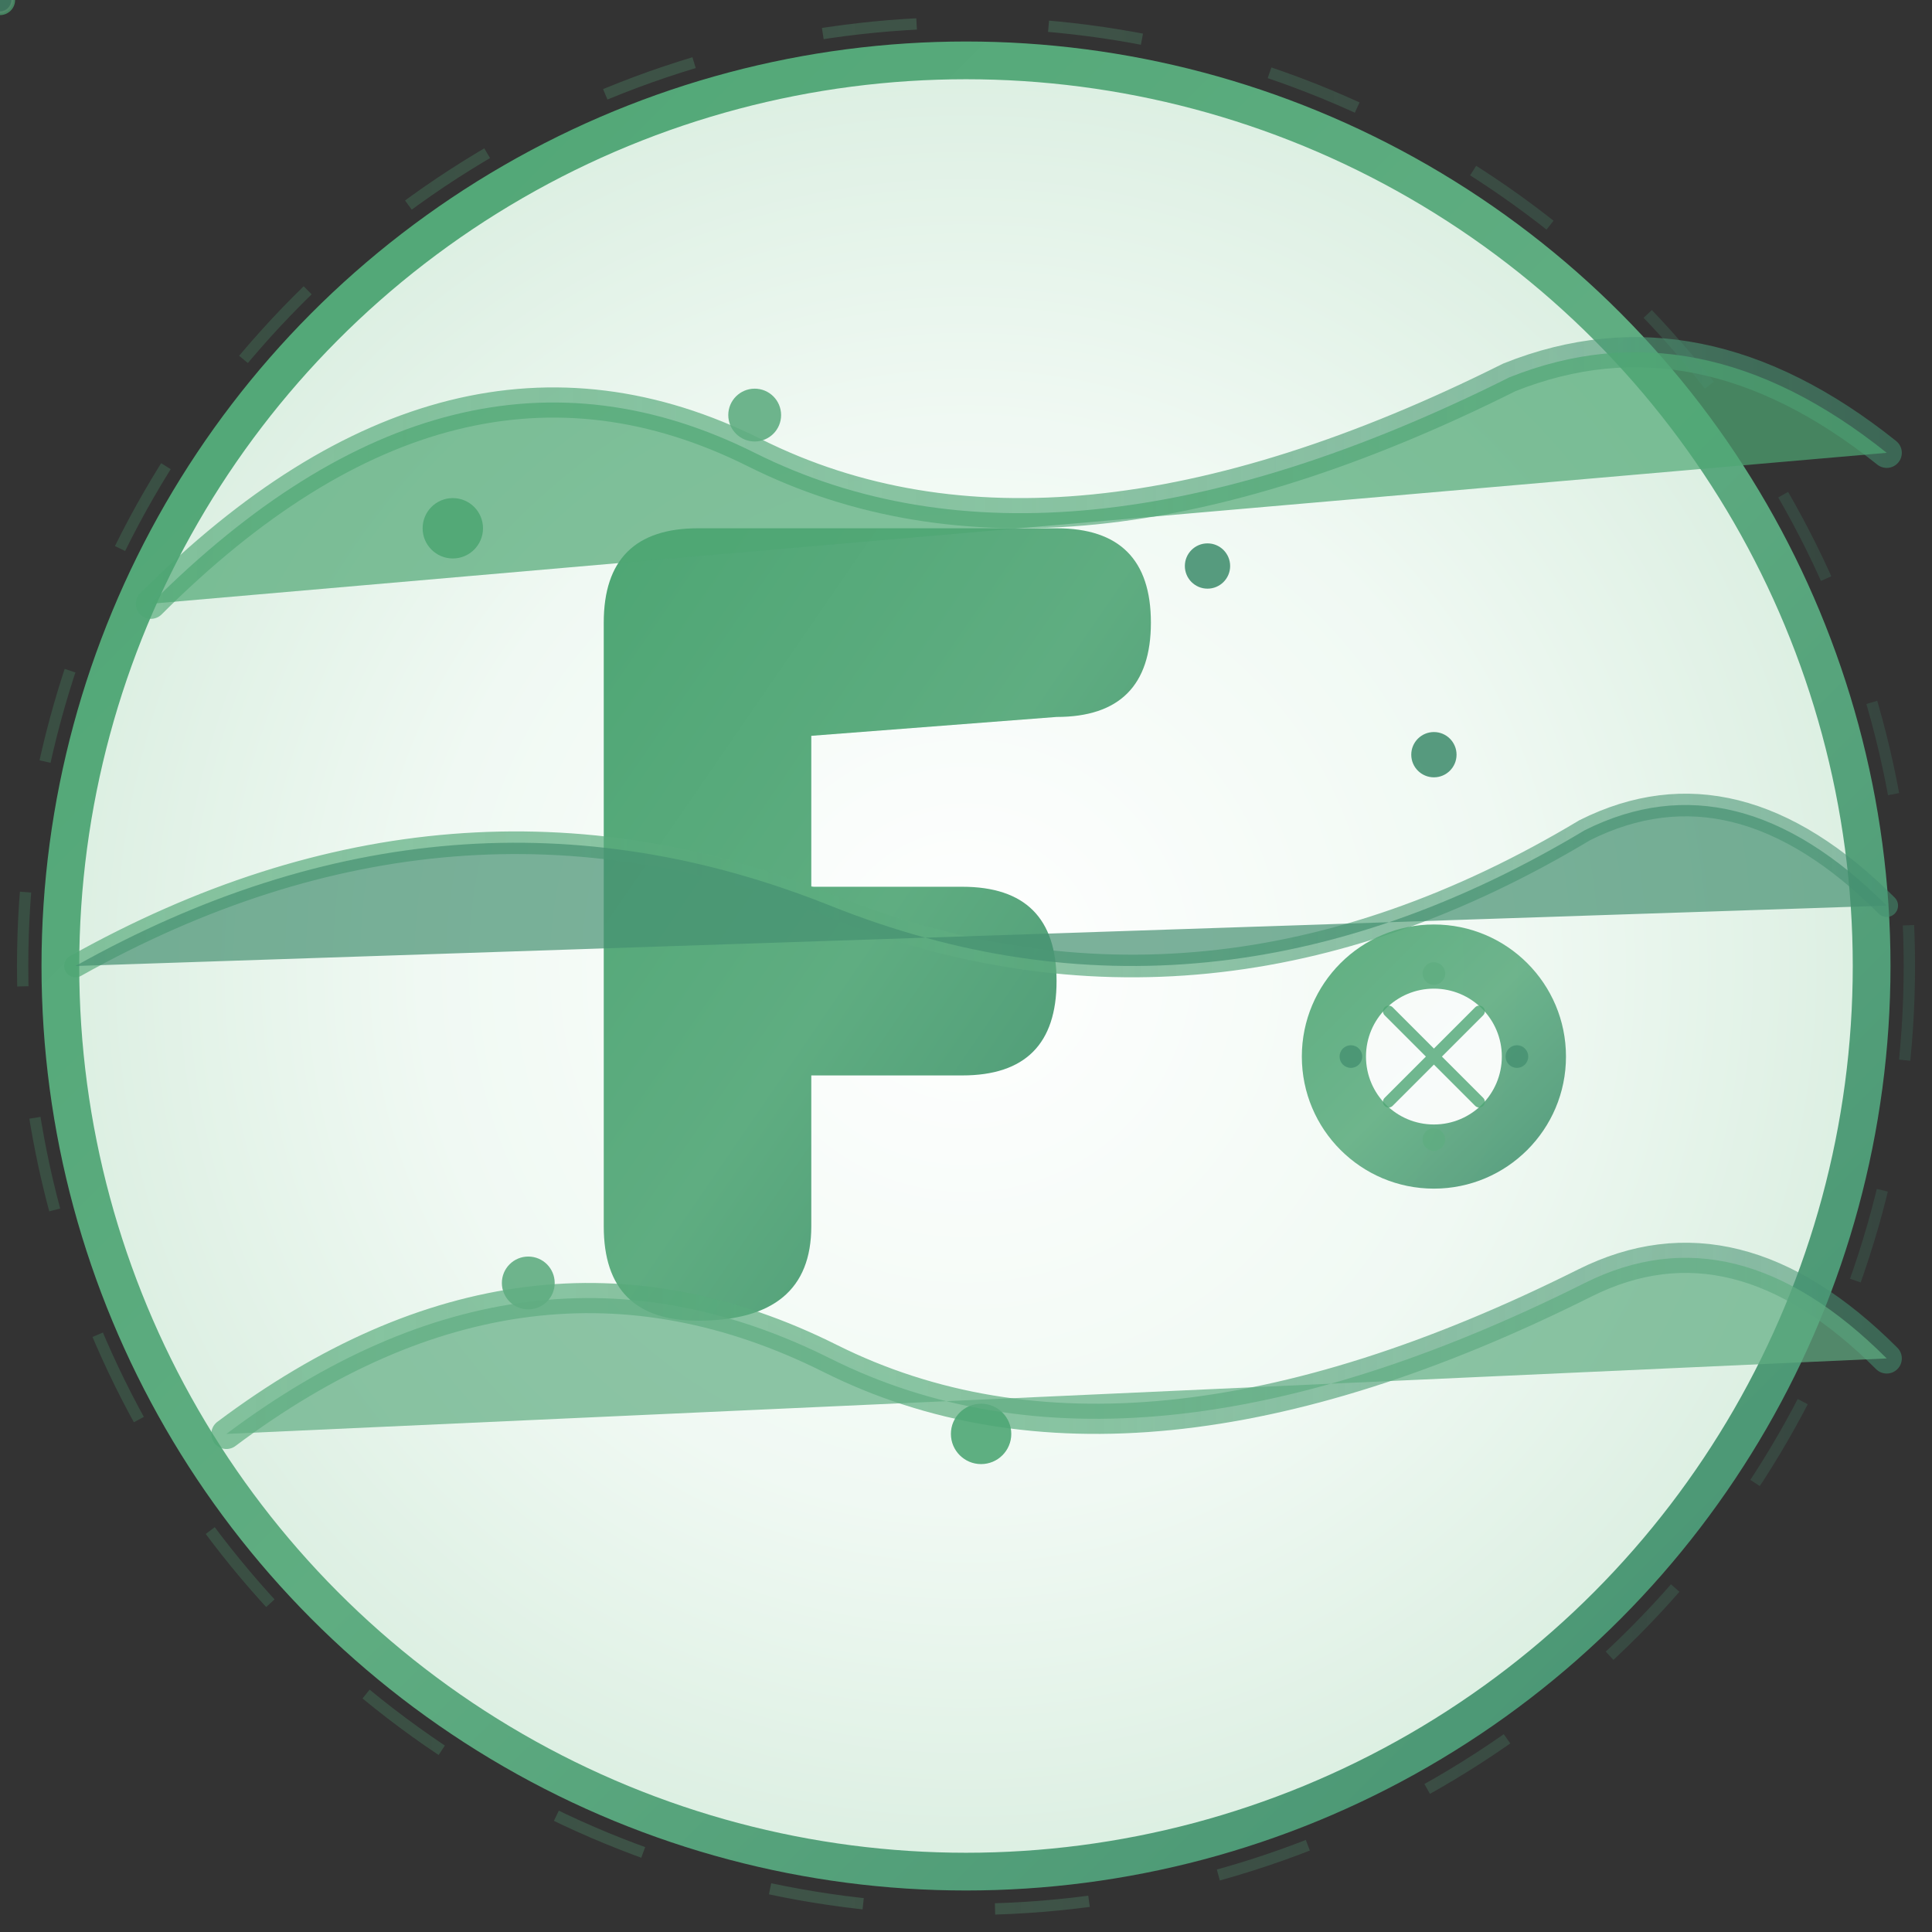<svg width="512" height="512" viewBox="0 0 512 512" fill="none" xmlns="http://www.w3.org/2000/svg">
  <rect x="0" y="0" width="512" height="512" fill="#333333" stroke="none"/>
  <!-- Modern circular logo representing flow and mind -->
  <defs>
    <linearGradient id="primaryGradient" x1="0%" y1="0%" x2="100%" y2="100%">
      <stop offset="0%" style="stop-color:#4ea674"/>
      <stop offset="50%" style="stop-color:#5fad81"/>
      <stop offset="100%" style="stop-color:#459071"/>
    </linearGradient>
    
    <linearGradient id="flowGradient" x1="0%" y1="0%" x2="100%" y2="0%">
      <stop offset="0%" style="stop-color:#4ea674;stop-opacity:0.8"/>
      <stop offset="50%" style="stop-color:#5fad81;stop-opacity:0.9"/>
      <stop offset="100%" style="stop-color:#459071;stop-opacity:0.7"/>
    </linearGradient>
    
    <radialGradient id="centerGradient" cx="50%" cy="50%" r="50%">
      <stop offset="0%" style="stop-color:#ffffff"/>
      <stop offset="60%" style="stop-color:#f0f9f3"/>
      <stop offset="100%" style="stop-color:#dcefe2"/>
    </radialGradient>
  </defs>
  
  <!-- Main circular container - expanded to fill more space -->
  <circle cx="256" cy="256" r="240" fill="url(#centerGradient)" stroke="url(#primaryGradient)" stroke-width="10"/>
  
  <!-- Stylized "F" integrated with flow concept - scaled and repositioned -->
  <g transform="translate(160, 140)">
    <!-- Main vertical stroke of F - enlarged -->
    <path d="M0 25 Q0 0 25 0 L120 0 Q145 0 145 25 Q145 50 120 50 L55 55 L55 95 L95 95 Q120 95 120 120 Q120 145 95 145 L55 145 L55 185 Q55 210 25 210 Q0 210 0 185 L0 25 Z" 
          fill="url(#primaryGradient)">
      <animate attributeName="opacity" values="1;0.9;1" dur="3s" repeatCount="indefinite"/>
    </path>
  </g>
  
  <!-- Flowing elements representing knowledge streams - expanded paths -->
  <g opacity="0.8">
    <!-- Flow stream 1 - extended to edges -->
    <path d="M40 160 Q120 80 200 120 Q280 160 400 100 Q450 80 500 120" 
          stroke="url(#flowGradient)" 
          stroke-width="8" 
          fill="none" 
          stroke-linecap="round">
      <animate attributeName="opacity" values="0.8;0.4;0.8" dur="4s" repeatCount="indefinite"/>
    </path>
    
    <!-- Flow stream 2 - extended to edges -->
    <path d="M60 380 Q140 320 220 360 Q300 400 420 340 Q460 320 500 360" 
          stroke="url(#flowGradient)" 
          stroke-width="8" 
          fill="none" 
          stroke-linecap="round">
      <animate attributeName="opacity" values="0.6;0.3;0.6" dur="3.5s" repeatCount="indefinite" begin="0.8s"/>
    </path>
    
    <!-- Flow stream 3 - extended across full width -->
    <path d="M20 256 Q120 200 220 240 Q320 280 420 220 Q460 200 500 240" 
          stroke="url(#flowGradient)" 
          stroke-width="6" 
          fill="none" 
          stroke-linecap="round">
      <animate attributeName="opacity" values="0.7;0.35;0.7" dur="4.2s" repeatCount="indefinite" begin="1.2s"/>
    </path>
  </g>
  
  <!-- Knowledge nodes - spread across larger area -->
  <g opacity="0.9">
    <circle cx="120" cy="140" r="8" fill="#4ea674">
      <animate attributeName="r" values="8;12;8" dur="3s" repeatCount="indefinite"/>
    </circle>
    <circle cx="200" cy="110" r="7" fill="#5fad81">
      <animate attributeName="r" values="7;11;7" dur="2.8s" repeatCount="indefinite" begin="0.5s"/>
    </circle>
    <circle cx="320" cy="150" r="6" fill="#459071">
      <animate attributeName="r" values="6;10;6" dur="3.2s" repeatCount="indefinite" begin="1s"/>
    </circle>
    <circle cx="140" cy="340" r="7" fill="#5fad81">
      <animate attributeName="r" values="7;11;7" dur="2.6s" repeatCount="indefinite" begin="1.5s"/>
    </circle>
    <circle cx="260" cy="380" r="8" fill="#4ea674">
      <animate attributeName="r" values="8;12;8" dur="3.4s" repeatCount="indefinite" begin="0.3s"/>
    </circle>
    <circle cx="380" cy="200" r="6" fill="#459071">
      <animate attributeName="r" values="6;10;6" dur="2.9s" repeatCount="indefinite" begin="0.7s"/>
    </circle>
  </g>
  
  <!-- Animated flow particles - longer paths -->
  <g opacity="0.7">
    <!-- Particle 1 -->
    <circle r="4" fill="#4ea674">
      <animateMotion dur="8s" repeatCount="indefinite">
        <path d="M40,160 Q120,80 200,120 Q280,160 400,100 Q450,80 500,120"/>
      </animateMotion>
      <animate attributeName="opacity" values="0;1;1;0" dur="8s" repeatCount="indefinite"/>
    </circle>
    
    <!-- Particle 2 -->
    <circle r="3.5" fill="#5fad81">
      <animateMotion dur="7s" repeatCount="indefinite" begin="2s">
        <path d="M60,380 Q140,320 220,360 Q300,400 420,340 Q460,320 500,360"/>
      </animateMotion>
      <animate attributeName="opacity" values="0;1;1;0" dur="7s" repeatCount="indefinite" begin="2s"/>
    </circle>
    
    <!-- Particle 3 -->
    <circle r="3" fill="#459071">
      <animateMotion dur="6.5s" repeatCount="indefinite" begin="4s">
        <path d="M20,256 Q120,200 220,240 Q320,280 420,220 Q460,200 500,240"/>
      </animateMotion>
      <animate attributeName="opacity" values="0;1;1;0" dur="6.5s" repeatCount="indefinite" begin="4s"/>
    </circle>
  </g>
  
  <!-- Central mind/intelligence symbol - repositioned and enlarged -->
  <g transform="translate(380, 280)">
    <circle cx="0" cy="0" r="35" fill="url(#primaryGradient)" opacity="0.9">
      <animate attributeName="r" values="35;42;35" dur="4s" repeatCount="indefinite"/>
    </circle>
    
    <circle cx="0" cy="0" r="18" fill="white" opacity="0.95"/>
    
    <!-- Neural connections in center - enlarged -->
    <g opacity="0.8">
      <path d="M-12 -12 L12 12" stroke="#4ea674" stroke-width="3" stroke-linecap="round"/>
      <path d="M12 -12 L-12 12" stroke="#4ea674" stroke-width="3" stroke-linecap="round"/>
      <circle cx="0" cy="-22" r="3" fill="#5fad81"/>
      <circle cx="22" cy="0" r="3" fill="#459071"/>
      <circle cx="0" cy="22" r="3" fill="#5fad81"/>
      <circle cx="-22" cy="0" r="3" fill="#459071"/>
    </g>
  </g>
  
  <!-- Subtle outer ring decoration - expanded to edge -->
  <circle cx="256" cy="256" r="250" fill="none" stroke="url(#flowGradient)" stroke-width="3" opacity="0.3" stroke-dasharray="25,35">
    <animateTransform attributeName="transform" attributeType="XML" type="rotate" values="0 256 256;360 256 256" dur="20s" repeatCount="indefinite"/>
  </circle>
</svg>